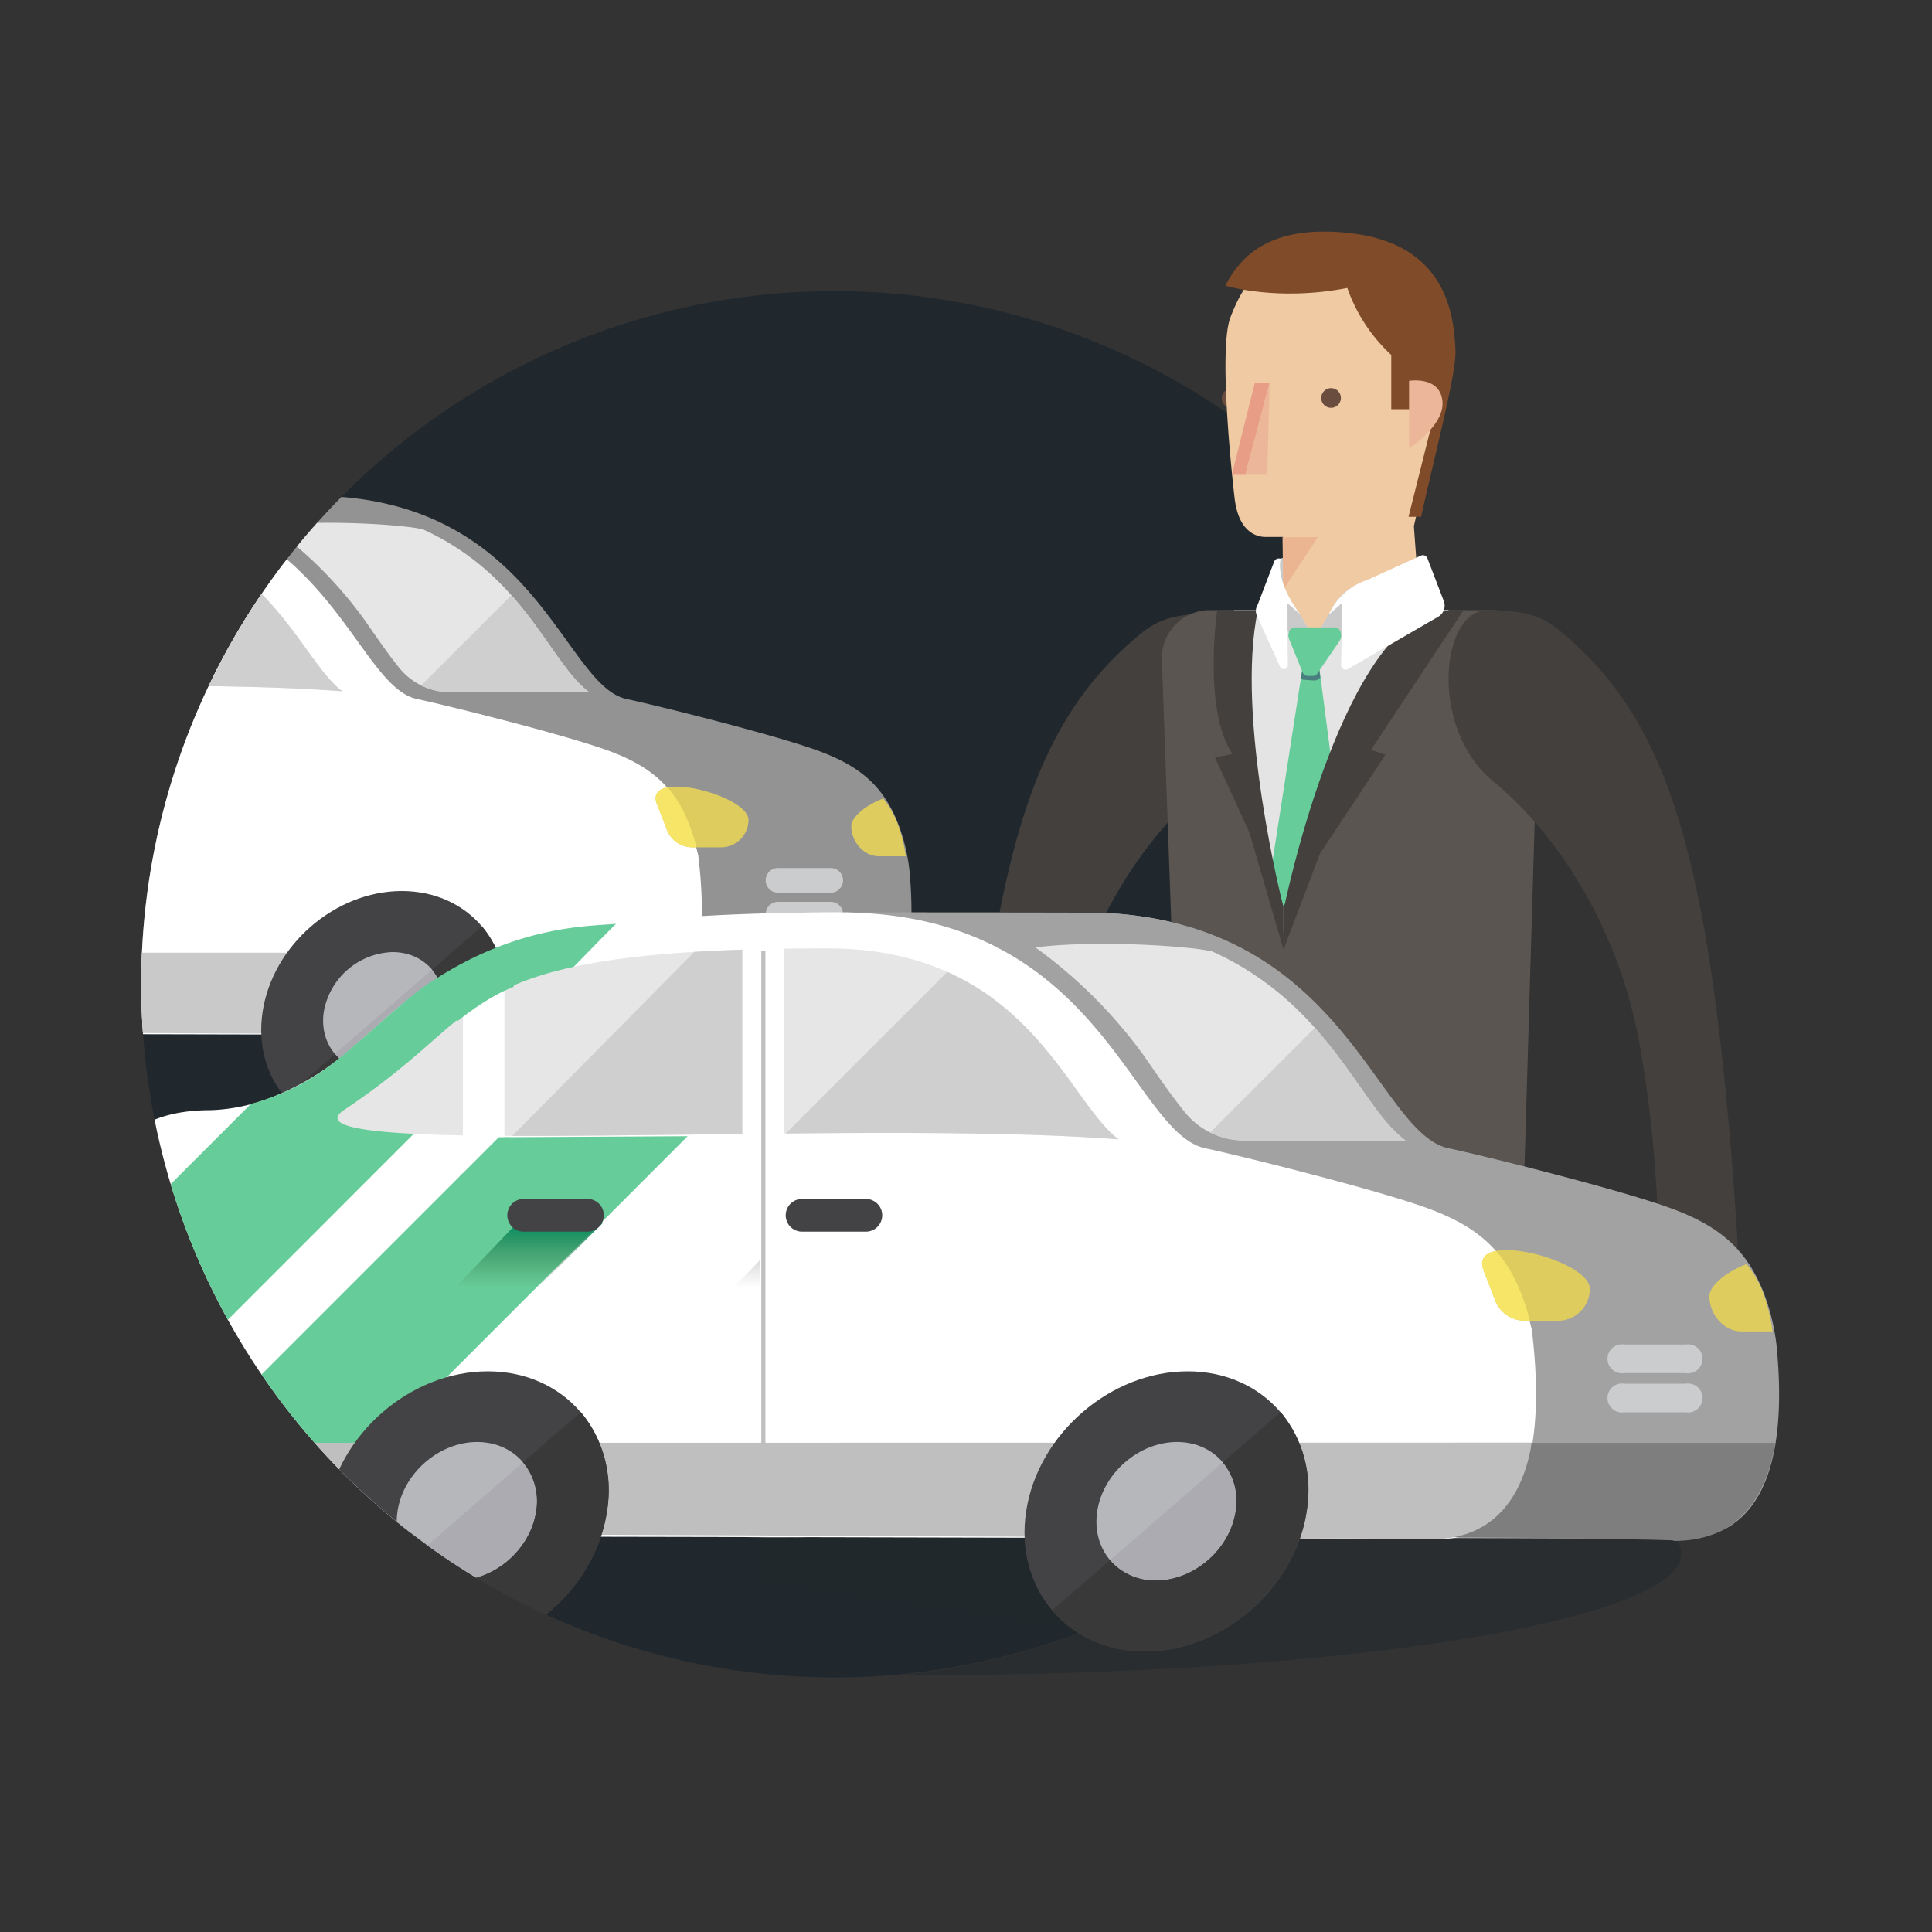 <svg id="Capa_1" data-name="Capa 1" xmlns="http://www.w3.org/2000/svg" xmlns:xlink="http://www.w3.org/1999/xlink" viewBox="0 0 400 400"><rect x="0" y="0" width="400" height="400" fill="#333333" stroke="none"/><defs><style>.cls-1{fill:none;}.cls-2{clip-path:url(#clip-path);}.cls-3{clip-path:url(#clip-path-2);}.cls-4,.cls-42{fill:#21282d;}.cls-5{fill:#939393;}.cls-6{fill:#fff;}.cls-7{fill:#7e7e7e;}.cls-8{fill:#c9c9c9;}.cls-9{fill:#e6e6e6;}.cls-10{clip-path:url(#clip-path-3);}.cls-11{fill:#cfcfcf;}.cls-12{fill:url(#Degradado_sin_nombre_3);}.cls-13{fill:#434244;}.cls-14{fill:#decc5f;}.cls-15{fill:#cbccce;}.cls-16{clip-path:url(#clip-path-4);}.cls-17{fill:#f6e566;}.cls-18{clip-path:url(#clip-path-5);}.cls-19{fill:#b6b7ba;}.cls-20{fill:#acabb1;}.cls-21{fill:#3a3939;}.cls-22{fill:#a2a2a2;}.cls-23{fill:#6c9;}.cls-24{fill:#bfbfbf;}.cls-25{fill:url(#Degradado_sin_nombre_20);}.cls-26{clip-path:url(#clip-path-6);}.cls-27{fill:url(#Degradado_sin_nombre_3-2);}.cls-28{clip-path:url(#clip-path-7);}.cls-29{clip-path:url(#clip-path-8);}.cls-30{fill:#44403e;}.cls-31{fill:#cacaca;}.cls-32{fill:#6b4d3f;}.cls-33{fill:#f0caa3;}.cls-34{fill:#e79d86;}.cls-35{fill:#ecb69b;}.cls-36{fill:#7f4b28;}.cls-37{fill:#ecb592;}.cls-38{fill:#5b5552;}.cls-39{fill:#e4e4e4;}.cls-40{fill:#49807f;}.cls-41{clip-path:url(#clip-path-9);}.cls-42{opacity:0.5;}</style><clipPath id="clip-path"><rect class="cls-1" x="22.09" y="22.09" width="355.81" height="355.81"/></clipPath><clipPath id="clip-path-2"><circle class="cls-1" cx="172.76" cy="203.78" r="143.52"/></clipPath><clipPath id="clip-path-3"><path class="cls-1" d="M70.87,143.12c-9.33-6.89-16.5-34.07-52-34.07-56.23,0-60.38,8.1-73.45,19.17a131,131,0,0,1-12.71,9.65C-80.64,146.82,22.67,139.36,70.87,143.12Z"/></clipPath><linearGradient id="Degradado_sin_nombre_3" x1="14.48" y1="157.97" x2="14.48" y2="171.47" gradientUnits="userSpaceOnUse"><stop offset="0" stop-color="#adadad"/><stop offset="0.07" stop-color="#ababab" stop-opacity="0.91"/><stop offset="0.45" stop-color="#a2a2a1" stop-opacity="0.43"/><stop offset="0.73" stop-color="#9b9b9a" stop-opacity="0.12"/><stop offset="0.86" stop-color="#999998" stop-opacity="0"/></linearGradient><clipPath id="clip-path-4"><path class="cls-1" d="M144.57,176.86c-2.87-12.15-7.94-17.68-18.72-21.65-.25-.09-1.08-.19-1.08-.29v59.24l1.72,0C132.52,214.28,149,213.46,144.57,176.86Z"/></clipPath><clipPath id="clip-path-5"><path class="cls-1" d="M87.57,109.6c-3.7-.94-20.6-2.11-31.57-.73a85.57,85.57,0,0,1,19.4,19.38c2.62,3.73,5,7.26,7.35,10.13a13.55,13.55,0,0,0,10.51,4.93H122C113.94,137.49,108.68,119.19,87.57,109.6Z"/></clipPath><linearGradient id="Degradado_sin_nombre_20" x1="108.51" y1="253.11" x2="108.51" y2="268.79" gradientUnits="userSpaceOnUse"><stop offset="0" stop-color="#028d5e"/><stop offset="0.37" stop-color="#1d7a4c" stop-opacity="0.52"/><stop offset="0.7" stop-color="#326c3e" stop-opacity="0.15"/><stop offset="0.86" stop-color="#3a6639" stop-opacity="0"/></linearGradient><clipPath id="clip-path-6"><path class="cls-1" d="M231.6,235.89c-10.82-8-19.15-39.54-60.36-39.54-65.26,0-70.07,9.4-85.24,22.25a152.07,152.07,0,0,1-14.75,11.2C55.76,240.18,175.66,231.53,231.6,235.89Z"/></clipPath><linearGradient id="Degradado_sin_nombre_3-2" x1="166.15" y1="253.11" x2="166.15" y2="268.79" xlink:href="#Degradado_sin_nombre_3"/><clipPath id="clip-path-7"><path class="cls-1" d="M317.14,275c-3.33-14.1-9.36-20.52-21.87-25.12-.29-.11-1.39-.22-1.39-.33v68.75s2,0,2.14,0C303,318.47,322.23,317.52,317.14,275Z"/></clipPath><clipPath id="clip-path-8"><path class="cls-1" d="M251,197c-4.3-1.1-23.91-2.44-36.64-.85a99.31,99.31,0,0,1,22.52,22.49c3,4.33,5.81,8.43,8.53,11.75a15.73,15.73,0,0,0,12.2,5.72H291C281.6,229.35,275.49,208.11,251,197Z"/></clipPath><clipPath id="clip-path-9"><path class="cls-1" d="M167.37,347.3H479.9V145.4H157.42V328l65.91,10.14a140.75,140.75,0,0,1-56,9.16Z"/></clipPath></defs><title>servicios-empresas</title><g class="cls-2"><g class="cls-3"><circle class="cls-4" cx="172.76" cy="203.78" r="143.52"/><path class="cls-5" d="M21.45,102.66c9.22,0,45.57,0,46.78.07,43.09,2,48.65,39.29,61.52,42,5.24,1.09,30.38,7.29,39.77,10.75,8.53,3.14,13.31,7.26,16.36,14.87a38.68,38.68,0,0,1,2.54,11.32c2.55,32.12-12.48,32.87-18.25,32.79-1.44-.18-151.6-.44-151.6-.44-28.73.79-48.28-2.55-61.85-3.43-34.08-2.2-30.73-22.28-27.93-42.44,0-.18.08-.44.08-.62,2-14,3-29.58,23.46-29.58a32.54,32.54,0,0,0,10-2A47.11,47.11,0,0,0-23,127.28C-7.47,114.16,1.75,107.6,21.45,102.66Z"/><path class="cls-6" d="M21.14,102.65c46.48,0,52,39.3,65.22,42.08,5.24,1.09,30.38,7.29,39.77,10.75,10.77,4,15.56,9.5,18.44,21.65,4.38,36.6-11.77,37.42-17.8,37.33-1.44-.18-151.6-.44-151.6-.44-28.73.79-48.28-2.55-61.85-3.43-29.4-1.9-30.94-17.11-29-34.19.31-2.72,2.72-21.41,4.93-26.71,2.84-6.81,8.2-11.74,19.69-11.74a32.54,32.54,0,0,0,10-2,47.11,47.11,0,0,0,14.68-8.7C-50.86,114.16-45.48,102.65,21.14,102.65Z"/><path class="cls-7" d="M127.56,197.26l-1.22,16.79c23.28.11,42.63.53,43.25.59.12,0,.3.11.42.11,9.79,0,15.81-5.87,17.83-16.71l.11-.79Z"/><path class="cls-8" d="M-113.44,197.26l.25.92c3.78,7.39,12.17,11.31,27.2,12.25,3.45.22,7.22.67,11.58,1.07,12.78,1.18,28.69,2.71,50,2.14,1.49,0,149,.64,150.79.81l.34,0c12.17,0,16.36-9.08,17.74-16.39l.07-.82Z"/><path class="cls-9" d="M70.87,143.12c-9.33-6.89-16.5-34.07-52-34.07-56.23,0-60.38,8.1-73.45,19.17a131,131,0,0,1-12.71,9.65C-80.64,146.82,22.67,139.36,70.87,143.12Z"/><g class="cls-10"><path class="cls-11" d="M7.85,145.71,49.67,103.9l23.5,33.94A5,5,0,0,1,69,145.71Z"/><polygon class="cls-11" points="6.41 112.22 0.3 104.18 -41.67 146.53 6.41 146.53 6.41 112.22"/></g><path class="cls-6" d="M7.49,158.54c-2,0-3.7-2.4-3.7-5.36V108.77c0-3,1.66-5.36,3.7-5.36s3.7,2.4,3.7,5.36v44.42C11.2,156.14,9.54,158.54,7.49,158.54Z"/><rect class="cls-8" x="7.12" y="109.45" width="0.73" height="89.05"/><polygon class="cls-12" points="28.59 157.97 15.09 171.47 0.37 171.47 13.3 157.97 28.59 157.97"/><path class="cls-13" d="M25.78,159.59H14.4a2.92,2.92,0,0,1,0-5.83H25.78a2.92,2.92,0,0,1,0,5.83Z"/><path class="cls-14" d="M136,166.45l2,5.15a5.69,5.69,0,0,0,5.38,3.83h5.9a5.69,5.69,0,0,0,5.69-5.69C154.92,164.58,133.17,159.06,136,166.45Z"/><path class="cls-15" d="M172,191.82H161.08a2.55,2.55,0,0,1,0-5.1H172a2.55,2.55,0,0,1,0,5.1Z"/><path class="cls-15" d="M172,184.82H161.08a2.55,2.55,0,0,1,0-5.1H172a2.55,2.55,0,0,1,0,5.1Z"/><path class="cls-14" d="M182.88,165.32c-3.59,1.33-6.64,3.83-6.64,5.74,0,3.14,2.55,6.22,5.69,6.22h5.62C186.39,169.59,183.82,166.59,182.88,165.32Z"/><g class="cls-16"><path class="cls-17" d="M136,166.45l2,5.15a5.69,5.69,0,0,0,5.38,3.83h5.9a5.69,5.69,0,0,0,5.69-5.69C154.92,164.58,133.17,159.06,136,166.45Z"/></g><path class="cls-9" d="M87.57,109.6c-3.7-.94-20.6-2.11-31.57-.73a85.57,85.57,0,0,1,19.4,19.38c2.62,3.73,5,7.26,7.35,10.13a13.55,13.55,0,0,0,10.51,4.93H122C113.94,137.49,108.68,119.19,87.57,109.6Z"/><g class="cls-18"><path class="cls-11" d="M83.39,145.71,125.2,103.9l23.5,33.94a5,5,0,0,1-4.12,7.87Z"/></g><path class="cls-13" d="M75.6,234.48c-13.8,0-23.32-11.22-21.23-25s15-25,28.83-25,23.33,11.23,21.23,25S89.4,234.48,75.6,234.48Z"/><path class="cls-19" d="M77.52,221.82c-6.81,0-11.51-5.54-10.48-12.35a14.93,14.93,0,0,1,14.23-12.35c6.81,0,11.51,5.54,10.48,12.35A14.92,14.92,0,0,1,77.52,221.82Z"/><path class="cls-20" d="M89.46,200.74,69.34,218.2a10.53,10.53,0,0,0,8.18,3.62,14.92,14.92,0,0,0,14.23-12.35A10.79,10.79,0,0,0,89.46,200.74Z"/><path class="cls-21" d="M99.78,191.78l-10.32,9a10.79,10.79,0,0,1,2.3,8.73,14.92,14.92,0,0,1-14.23,12.35,10.53,10.53,0,0,1-8.18-3.62l-10.32,9a21.34,21.34,0,0,0,16.57,7.33c13.8,0,26.73-11.22,28.83-25A21.87,21.87,0,0,0,99.78,191.78Z"/><path class="cls-22" d="M174.24,188.92c10.71,0,52.89,0,54.29.08,50,2.35,56.46,45.61,71.4,48.74,6.09,1.26,35.26,8.46,46.16,12.47,9.9,3.64,15.45,8.42,19,17.26A44.9,44.9,0,0,1,368,280.62c3,37.28-14.49,38.14-21.18,38.05-1.67-.2-176-.51-176-.51-33.35.92-56-3-71.79-4-39.55-2.55-35.66-25.85-32.42-49.26,0-.2.09-.51.09-.72C69.09,248,70.29,229.87,94,229.87a37.76,37.76,0,0,0,11.65-2.28,54.68,54.68,0,0,0,17-10.09C140.67,202.27,151.38,194.66,174.24,188.92Z"/><path class="cls-6" d="M173.89,188.91c53.95,0,60.34,45.62,75.7,48.84,6.09,1.26,35.26,8.46,46.16,12.47,12.5,4.6,18.06,11,21.4,25.12,5.09,42.48-13.66,43.43-20.66,43.33-1.67-.2-176-.51-176-.51-33.35.92-56-3-71.79-4-34.13-2.2-35.91-19.85-33.68-39.69.36-3.15,3.16-24.85,5.73-31,3.3-7.9,9.51-13.62,22.86-13.62a37.76,37.76,0,0,0,11.65-2.28,54.68,54.68,0,0,0,17-10.09C90.32,202.27,96.56,188.91,173.89,188.91Z"/><path class="cls-7" d="M297.4,298.73,296,318.21c27,.13,49.47.62,50.19.69.14,0,.35.13.49.13,11.36,0,18.35-6.81,20.7-19.39l.12-.91Z"/><path class="cls-23" d="M85.41,235,20.78,299.66H17.69s-3.47-4.72-3.27-16.18A102.54,102.54,0,0,1,16.5,264l35.44-35.44a47.9,47.9,0,0,0,14.76-6.8c6.82-4.68,16.54-14.74,22.84-18.66,17.85-11.7,32.75-11.29,38-11.84C116.48,202.31,85.41,235,85.41,235Z"/><polygon class="cls-23" points="103.26 235.46 39.02 299.71 77.91 299.71 142.37 235.24 103.26 235.46"/><path class="cls-24" d="M17.69,298.73l.29,1.06c4.39,8.57,14.13,13.13,31.57,14.22,4,.25,8.37.78,13.44,1.25,14.84,1.37,33.3,3.14,58,2.48,1.73,0,172.92.74,175,.94l.4,0c14.12,0,19-10.54,20.58-19l.09-1Z"/><path class="cls-9" d="M231.6,235.89c-10.82-8-19.15-39.54-60.36-39.54-65.26,0-70.07,9.4-85.24,22.25a152.07,152.07,0,0,1-14.75,11.2C55.76,240.18,175.66,231.53,231.6,235.89Z"/><polygon class="cls-25" points="124.89 253.11 109.22 268.79 92.13 268.79 107.15 253.11 124.89 253.11"/><path class="cls-13" d="M121.63,255H108.42a3.38,3.38,0,1,1,0-6.77h13.21a3.38,3.38,0,1,1,0,6.77Z"/><g class="cls-26"><path class="cls-11" d="M158.46,238.89,207,190.36l27.27,39.4a5.82,5.82,0,0,1-4.79,9.13Z"/><polygon class="cls-11" points="157.06 200.02 149.84 190.92 100.99 240.31 157.06 240.31 157.06 200.02"/></g><path class="cls-6" d="M158,253.78c-2.38,0-4.3-2.78-4.3-6.22V196c0-3.44,1.92-6.22,4.3-6.22s4.3,2.78,4.3,6.22v51.55C162.34,251,160.42,253.78,158,253.78Z"/><rect class="cls-24" x="157.62" y="196.81" width="0.85" height="103.35"/><polygon class="cls-27" points="182.53 253.11 166.86 268.79 149.78 268.79 164.79 253.11 182.53 253.11"/><path class="cls-13" d="M179.27,255H166.06a3.38,3.38,0,0,1,0-6.77h13.21a3.38,3.38,0,0,1,0,6.77Z"/><path class="cls-17" d="M20.67,243.79h0a8.19,8.19,0,0,1,4,15.16L16.5,264C17.1,259.38,19.15,247.51,20.67,243.79Z"/><path class="cls-14" d="M307.15,263l2.31,6a6.61,6.61,0,0,0,6.24,4.45h6.85a6.61,6.61,0,0,0,6.61-6.61C329.15,260.79,303.91,254.39,307.15,263Z"/><path class="cls-15" d="M349,292.4H336.3a3,3,0,1,1,0-5.92H349a3,3,0,1,1,0,5.92Z"/><path class="cls-15" d="M349,284.29H336.3a3,3,0,1,1,0-5.92H349a3,3,0,1,1,0,5.92Z"/><path class="cls-14" d="M361.6,261.72c-4.17,1.55-7.7,4.48-7.7,6.69,0,3.65,3,7.25,6.61,7.25H367C365.67,266.44,362.7,263.19,361.6,261.72Z"/><g class="cls-28"><path class="cls-17" d="M307.15,263l2.31,6a6.61,6.61,0,0,0,6.24,4.45h6.85a6.61,6.61,0,0,0,6.61-6.61C329.15,260.79,303.91,254.39,307.15,263Z"/></g><path class="cls-9" d="M251,197c-4.3-1.1-23.91-2.44-36.64-.85a99.31,99.31,0,0,1,22.52,22.49c3,4.33,5.81,8.43,8.53,11.75a15.73,15.73,0,0,0,12.2,5.72H291C281.6,229.35,275.49,208.11,251,197Z"/><g class="cls-29"><path class="cls-11" d="M246.13,238.89l48.53-48.53,27.27,39.4a5.82,5.82,0,0,1-4.79,9.13Z"/></g><path class="cls-6" d="M100.13,253.78c-2.38,0-4.3-2.4-4.3-5.36V204c0-3,1.92-5.36,4.3-5.36s4.3,2.4,4.3,5.36v44.4C104.43,251.39,102.51,253.78,100.13,253.78Z"/><path class="cls-23" d="M94.68,211.45s6.1-5.07,11.6-7.1c3.53-6.88-5.8-6.7-5.8-6.7l-6.62,3.58Z"/><path class="cls-13" d="M237.09,341.92c-16,0-27.07-13-24.64-29s17.44-29,33.46-29,27.07,13,24.64,29S253.11,341.92,237.09,341.92Z"/><path class="cls-13" d="M92.27,341.92c-16,0-27.09-13-24.69-29s17.4-29,33.42-29,27.09,13,24.68,29S108.29,341.92,92.27,341.92Z"/><path class="cls-19" d="M94.48,327.22c-7.9,0-13.37-6.43-12.18-14.33s8.59-14.34,16.49-14.34S112.16,305,111,312.89,102.39,327.22,94.48,327.22Z"/><path class="cls-19" d="M239.33,327.22c-7.9,0-13.36-6.43-12.16-14.33s8.61-14.34,16.52-14.34S257,305,255.84,312.89,247.23,327.22,239.33,327.22Z"/><path class="cls-20" d="M108.29,302.76,85,323a12.25,12.25,0,0,0,9.5,4.2c7.9,0,15.3-6.43,16.49-14.33A12.54,12.54,0,0,0,108.29,302.76Z"/><path class="cls-21" d="M120.26,292.36l-12,10.4A12.54,12.54,0,0,1,111,312.89c-1.19,7.9-8.59,14.33-16.49,14.33A12.25,12.25,0,0,1,85,323L73,333.41a24.81,24.81,0,0,0,19.25,8.51c16,0,31-13,33.41-29A25.41,25.41,0,0,0,120.26,292.36Z"/><path class="cls-20" d="M253.17,302.76,229.83,323a12.23,12.23,0,0,0,9.5,4.2c7.9,0,15.31-6.43,16.51-14.33A12.53,12.53,0,0,0,253.17,302.76Z"/><path class="cls-21" d="M265.16,292.36l-12,10.4a12.53,12.53,0,0,1,2.66,10.13c-1.2,7.9-8.61,14.33-16.51,14.33a12.23,12.23,0,0,1-9.5-4.2l-12,10.39a24.77,24.77,0,0,0,19.24,8.51c16,0,31-13,33.46-29A25.38,25.38,0,0,0,265.16,292.36Z"/><polygon class="cls-23" points="95.21 243.52 103.26 235.46 105.33 235.46 105.71 243.52 104.43 253.11 99.14 255.51 94.34 251.61 95.21 243.52"/></g><path class="cls-30" d="M235.15,132.07c3.17-2.69,6-5.06,15.84-5.06s12.17,24.58-1.12,35.47-26.37,30.74-30.5,55.57a255.12,255.12,0,0,0-3.72,43.15H199.1s2.15-43.32,7.84-72.24C212.17,162.39,219.71,145.16,235.15,132.07Z"/><polygon class="cls-31" points="264.06 117.97 265.13 115.55 272.19 115.55 272.19 127.75 262.87 127.75 264.06 117.97"/><circle class="cls-32" cx="255" cy="82.47" r="2.04" transform="translate(-0.24 0.75) rotate(-0.17)"/><path class="cls-33" d="M255.58,102.85s-3.56-30.1-.82-37.18,7.64-16.16,25.88-14.17,19.82,14.56,20.09,22.72c.07,2.29-4.47,19.29-8,34.71,1.06,14.71,2.48,32.12,2.48,32.12l-29.54,3.89V111.17l-3.76,0a5.36,5.36,0,0,1-3.77-1.66C257,108.4,255.93,106.29,255.58,102.85Z"/><polygon class="cls-34" points="259.79 79.25 255.05 98.3 257.83 98.3 262.86 79.23 259.79 79.25"/><polygon class="cls-35" points="262.86 79.23 257.83 98.3 262.37 98.28 262.86 79.23"/><circle class="cls-32" cx="275.58" cy="82.41" r="2.04" transform="translate(-0.24 0.81) rotate(-0.17)"/><path class="cls-36" d="M301.34,72.69c-.28-8.66-2.62-22.33-22-24.44-16-1.74-22.3,4.43-25.66,10.9.07,0,10.68,3.31,25.27.47a34.33,34.33,0,0,0,9.1,13.87l0,11.24,9.16,0L291.62,107h2.6C297.43,92.67,301.49,77.29,301.34,72.69Z"/><polygon class="cls-37" points="265.53 111.23 272.86 111.2 265.68 122.08 265.53 111.23"/><path class="cls-38" d="M315.07,260.49H245l-4.45-123.86a9.93,9.93,0,0,1,9.73-10.31h12l9.95,5.74,19.28-5.74H309a9.93,9.93,0,0,1,9.73,10.24Z"/><path class="cls-39" d="M260.72,175.14l5.12,18.39s10.36-36.71,18.53-47c4.38-5.51,10.67-13.77,15.56-20.23h-8.49l-19.28,5.74-9.95-5.74h-6.73c-.65,7.18-1.25,17-.26,23.33C256.89,160.41,260.72,175.14,260.72,175.14Z"/><path class="cls-35" d="M291.73,78.85l0,13.94s7.51-4.71,6.9-9.86S291.73,78.85,291.73,78.85Z"/><path class="cls-23" d="M269.72,138,262.9,181.9a1.55,1.55,0,0,0,.2,1.09l2.44,4.65a1.55,1.55,0,0,0,2.42.29l4.23-11.47c.31-.31,0-5.28,0-5.72l4.62-4.31L273,137.11Z"/><path class="cls-40" d="M269.72,138l-.37,2.39a.68.68,0,0,0,.49.34l2,.15a1.9,1.9,0,0,0,1.28-.35l.24-.27-.4-3.11Z"/><polygon class="cls-30" points="271.06 177.26 265.74 187.76 265.74 196.63 273.29 176.72 271.06 177.26"/><polygon class="cls-30" points="262.4 177.26 265.74 187.76 265.74 196.63 258.78 172.71 262.4 177.26"/><path class="cls-30" d="M265.84,188S277,132.87,297,126.44l5.86.13-19,28.68,3,1Z"/><path class="cls-30" d="M265.68,187.65s-10-39.1-5.25-61.34H252s-3,20.7,3.17,29.8l-3.62.71Z"/><path class="cls-31" d="M283.19,130.38,271,134.21l5.35-9.17a8.86,8.86,0,0,1,3.75-3.49l3.75-1.84Z"/><path class="cls-6" d="M298.91,124.41l-3.38-8.83a1,1,0,0,0-1.34-.55L283,120.11h0a13.13,13.13,0,0,0-7.89,7.13l2.56-2.23.14.11a5.33,5.33,0,0,0-.06.81c0,3.54,0,8.92-.08,11.77a.93.93,0,0,0,1.44.8l18.7-10.84A2.65,2.65,0,0,0,298.91,124.41Z"/><polygon class="cls-31" points="273.26 134.21 263.11 128.88 262.72 121.35 266.46 123.19 269.19 127.24 273.26 134.21"/><path class="cls-6" d="M265,138a.87.87,0,0,0,1.52.16.92.92,0,0,0,.13-.5c-.08-2.85-.08-8.23-.08-11.77a5.33,5.33,0,0,0-.06-.81l.14-.11,2.56,2.23c-5.39-7.09-4.06-11.49-4.06-11.49a1,1,0,0,0-1.34.55l-3.38,8.83-.21.44a2.27,2.27,0,0,0,0,1.9Z"/><path class="cls-23" d="M268,129.9h8.46c1.07,0,1.61,1.74.87,2.82l-4.57,6.69a1.09,1.09,0,0,1-.87.53h-1.21a1.27,1.27,0,0,1-1.06-.91l-2.69-6.64C266.45,131.26,267,129.9,268,129.9Z"/><path class="cls-30" d="M323.87,131.37c-3.17-2.69-6-5.06-15.84-5.06s-12.17,24.58,1.12,35.47,26.37,30.74,30.5,55.57a255.12,255.12,0,0,1,3.72,43.15h16.55s-2.15-43.32-7.84-72.24C346.85,161.68,339.31,144.45,323.87,131.37Z"/><g class="cls-41"><ellipse class="cls-42" cx="191.12" cy="321.71" rx="156.99" ry="25.11"/><path class="cls-22" d="M174.24,188.92c10.71,0,52.89,0,54.29.08,50,2.35,56.46,45.61,71.4,48.74,6.09,1.26,35.26,8.46,46.16,12.47,9.9,3.64,15.45,8.42,19,17.26A44.9,44.9,0,0,1,368,280.62c3,37.28-14.49,38.14-21.18,38.05-1.67-.2-176-.51-176-.51-33.35.92-56-3-71.79-4-39.55-2.55-35.66-25.85-32.42-49.26,0-.2.09-.51.09-.72C69.09,248,70.29,229.87,94,229.87a37.76,37.76,0,0,0,11.65-2.28,54.68,54.68,0,0,0,17-10.09C140.67,202.27,151.38,194.66,174.24,188.92Z"/><path class="cls-6" d="M173.89,188.91c53.95,0,60.34,45.62,75.7,48.84,6.09,1.26,35.26,8.46,46.16,12.47,12.5,4.6,18.06,11,21.4,25.12,5.09,42.48-13.66,43.43-20.66,43.33-1.67-.2-176-.51-176-.51-33.35.92-56-3-71.79-4-34.13-2.2-35.91-19.85-33.68-39.69.36-3.15,3.16-24.85,5.73-31,3.3-7.9,9.51-13.62,22.86-13.62a37.76,37.76,0,0,0,11.65-2.28,54.68,54.68,0,0,0,17-10.09C90.32,202.27,96.56,188.91,173.89,188.91Z"/><path class="cls-7" d="M297.4,298.73,296,318.21c27,.13,49.47.62,50.19.69.14,0,.35.13.49.13,11.36,0,18.35-6.81,20.7-19.39l.12-.91Z"/><path class="cls-23" d="M85.41,235,20.78,299.66H17.69s-3.47-4.72-3.27-16.18A102.54,102.54,0,0,1,16.5,264l35.44-35.44a47.9,47.9,0,0,0,14.76-6.8c6.82-4.68,16.54-14.74,22.84-18.66,17.85-11.7,32.75-11.29,38-11.84C116.48,202.31,85.41,235,85.41,235Z"/><polygon class="cls-23" points="103.26 235.46 39.02 299.71 77.91 299.71 142.37 235.24 103.26 235.46"/><path class="cls-24" d="M17.69,298.73l.29,1.06c4.39,8.57,14.13,13.13,31.57,14.22,4,.25,8.37.78,13.44,1.25,14.84,1.37,33.3,3.14,58,2.48,1.73,0,172.92.74,175,.94l.4,0c14.12,0,19-10.54,20.58-19l.09-1Z"/><path class="cls-9" d="M231.6,235.89c-10.82-8-19.15-39.54-60.36-39.54-65.26,0-70.07,9.4-85.24,22.25a152.07,152.07,0,0,1-14.75,11.2C55.76,240.18,175.66,231.53,231.6,235.89Z"/><polygon class="cls-25" points="124.89 253.11 109.22 268.79 92.13 268.79 107.15 253.11 124.89 253.11"/><path class="cls-13" d="M121.63,255H108.42a3.38,3.38,0,1,1,0-6.77h13.21a3.38,3.38,0,1,1,0,6.77Z"/><g class="cls-26"><path class="cls-11" d="M158.46,238.89,207,190.36l27.27,39.4a5.82,5.82,0,0,1-4.79,9.13Z"/><polygon class="cls-11" points="157.06 200.02 149.84 190.92 100.99 240.31 157.06 240.31 157.06 200.02"/></g><path class="cls-6" d="M158,253.78c-2.38,0-4.3-2.78-4.3-6.22V196c0-3.44,1.92-6.22,4.3-6.22s4.3,2.78,4.3,6.22v51.55C162.34,251,160.42,253.78,158,253.78Z"/><rect class="cls-24" x="157.62" y="196.81" width="0.85" height="103.35"/><polygon class="cls-27" points="182.53 253.11 166.86 268.79 149.78 268.79 164.79 253.11 182.53 253.11"/><path class="cls-13" d="M179.27,255H166.06a3.38,3.38,0,0,1,0-6.77h13.21a3.38,3.38,0,0,1,0,6.77Z"/><path class="cls-17" d="M20.67,243.79h0a8.19,8.19,0,0,1,4,15.16L16.5,264C17.1,259.38,19.15,247.51,20.67,243.79Z"/><path class="cls-14" d="M307.15,263l2.31,6a6.61,6.61,0,0,0,6.24,4.45h6.85a6.61,6.61,0,0,0,6.61-6.61C329.15,260.79,303.91,254.39,307.15,263Z"/><path class="cls-15" d="M349,292.4H336.3a3,3,0,1,1,0-5.92H349a3,3,0,1,1,0,5.92Z"/><path class="cls-15" d="M349,284.29H336.3a3,3,0,1,1,0-5.92H349a3,3,0,1,1,0,5.92Z"/><path class="cls-14" d="M361.6,261.72c-4.17,1.55-7.7,4.48-7.7,6.69,0,3.65,3,7.25,6.61,7.25H367C365.67,266.44,362.7,263.19,361.6,261.72Z"/><g class="cls-28"><path class="cls-17" d="M307.15,263l2.31,6a6.61,6.61,0,0,0,6.24,4.45h6.85a6.61,6.61,0,0,0,6.61-6.61C329.15,260.79,303.91,254.39,307.15,263Z"/></g><path class="cls-9" d="M251,197c-4.3-1.1-23.91-2.44-36.64-.85a99.31,99.31,0,0,1,22.52,22.49c3,4.33,5.81,8.43,8.53,11.75a15.73,15.73,0,0,0,12.2,5.72H291C281.6,229.35,275.49,208.11,251,197Z"/><g class="cls-29"><path class="cls-11" d="M246.13,238.89l48.53-48.53,27.27,39.4a5.82,5.82,0,0,1-4.79,9.13Z"/></g><path class="cls-6" d="M100.13,253.78c-2.38,0-4.3-2.4-4.3-5.36V204c0-3,1.92-5.36,4.3-5.36s4.3,2.4,4.3,5.36v44.4C104.43,251.39,102.51,253.78,100.13,253.78Z"/><path class="cls-23" d="M94.68,211.45s6.1-5.07,11.6-7.1c3.53-6.88-5.8-6.7-5.8-6.7l-6.62,3.58Z"/><path class="cls-13" d="M237.09,341.92c-16,0-27.07-13-24.64-29s17.44-29,33.46-29,27.07,13,24.64,29S253.11,341.92,237.09,341.92Z"/><path class="cls-13" d="M92.27,341.92c-16,0-27.09-13-24.69-29s17.4-29,33.42-29,27.09,13,24.68,29S108.29,341.92,92.27,341.92Z"/><path class="cls-19" d="M94.48,327.22c-7.9,0-13.37-6.43-12.18-14.33s8.59-14.34,16.49-14.34S112.16,305,111,312.89,102.39,327.22,94.48,327.22Z"/><path class="cls-19" d="M239.33,327.22c-7.9,0-13.36-6.43-12.16-14.33s8.61-14.34,16.52-14.34S257,305,255.84,312.89,247.23,327.22,239.33,327.22Z"/><path class="cls-20" d="M108.29,302.76,85,323a12.25,12.25,0,0,0,9.5,4.2c7.9,0,15.3-6.43,16.49-14.33A12.54,12.54,0,0,0,108.29,302.76Z"/><path class="cls-21" d="M120.26,292.36l-12,10.4A12.54,12.54,0,0,1,111,312.89c-1.19,7.9-8.59,14.33-16.49,14.33A12.25,12.25,0,0,1,85,323L73,333.41a24.81,24.81,0,0,0,19.25,8.51c16,0,31-13,33.41-29A25.41,25.41,0,0,0,120.26,292.36Z"/><path class="cls-20" d="M253.17,302.76,229.83,323a12.23,12.23,0,0,0,9.5,4.2c7.9,0,15.31-6.43,16.51-14.33A12.53,12.53,0,0,0,253.17,302.76Z"/><path class="cls-21" d="M265.16,292.36l-12,10.4a12.53,12.53,0,0,1,2.66,10.13c-1.2,7.9-8.61,14.33-16.51,14.33a12.23,12.23,0,0,1-9.5-4.2l-12,10.39a24.77,24.77,0,0,0,19.24,8.51c16,0,31-13,33.46-29A25.38,25.38,0,0,0,265.16,292.36Z"/><polygon class="cls-23" points="95.21 243.52 103.26 235.46 105.33 235.46 105.71 243.52 104.43 253.11 99.14 255.51 94.34 251.61 95.21 243.52"/></g></g></svg>